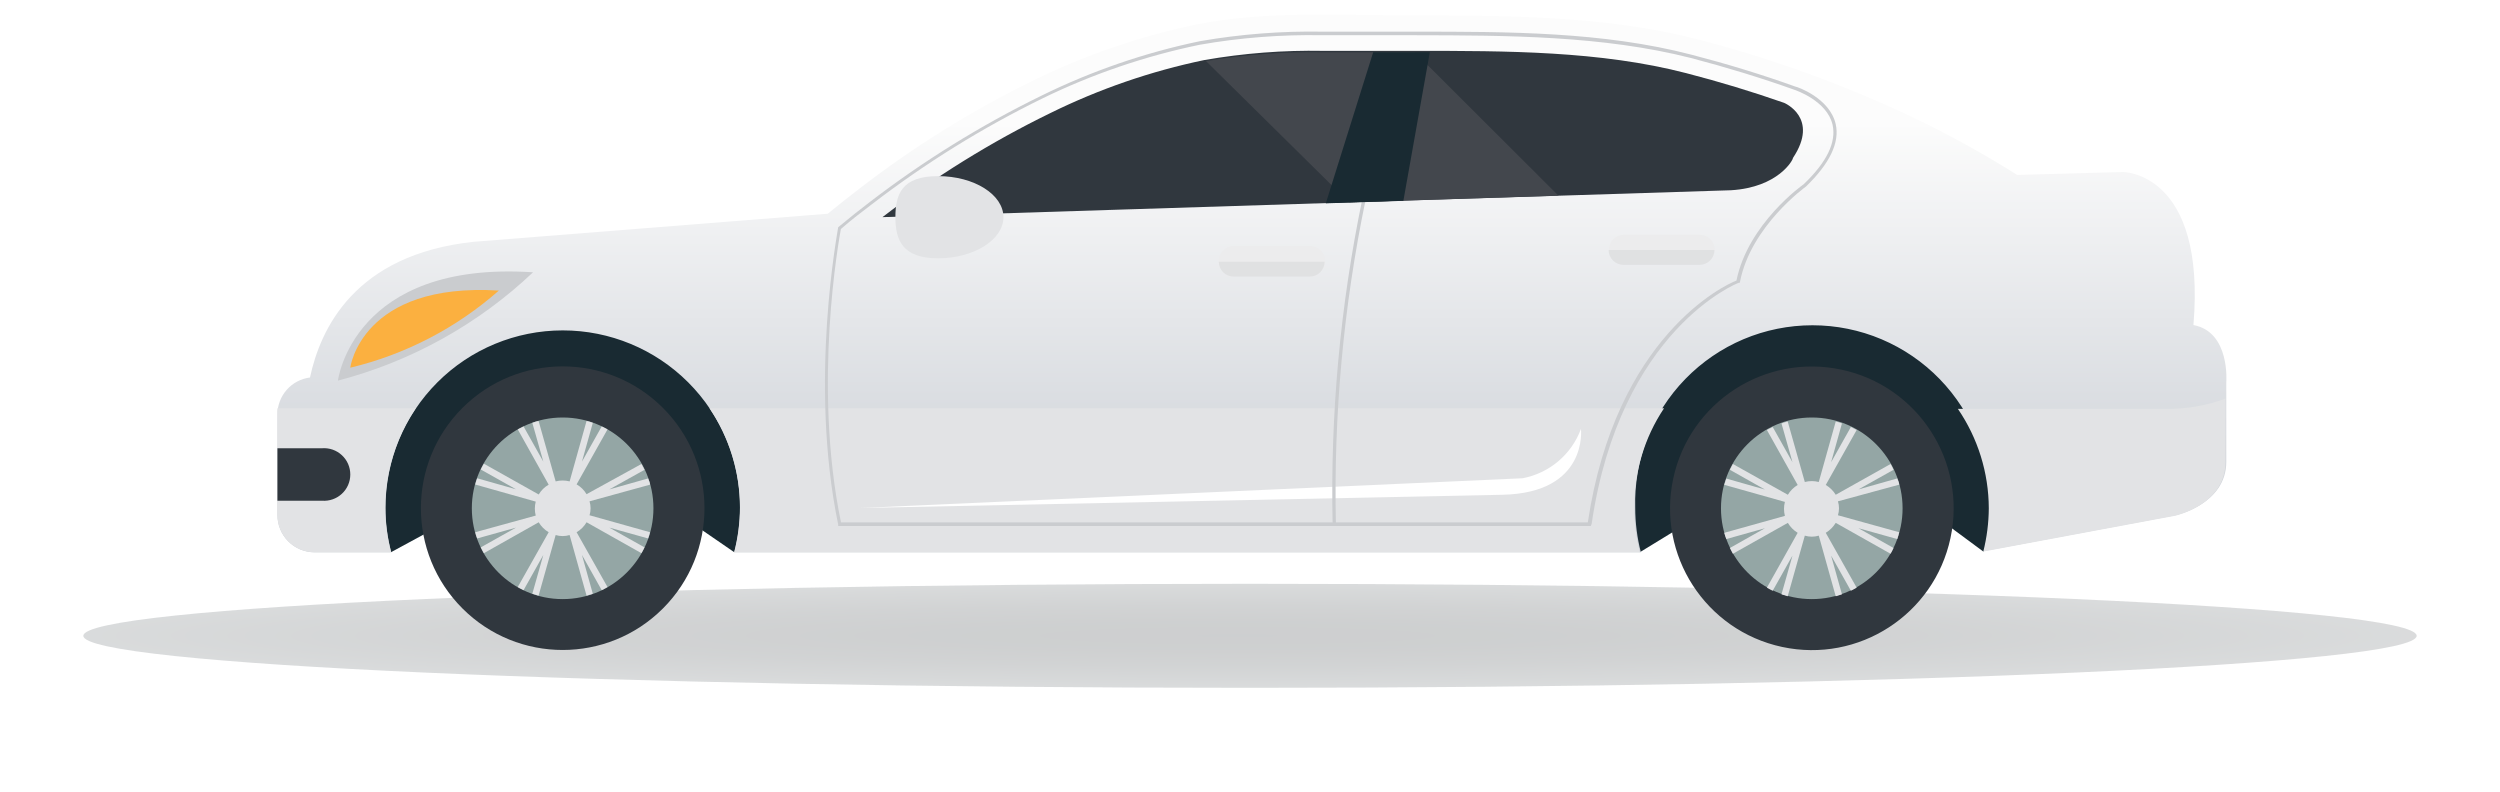 <svg width="120" height="38" viewBox="0 0 120 38" fill="none" xmlns="http://www.w3.org/2000/svg">
<g opacity="0.25" filter="url(#filter0_f)">
<path d="M60 33.016C90.928 33.016 116 31.898 116 30.519C116 29.14 90.928 28.022 60 28.022C29.072 28.022 4 29.14 4 30.519C4 31.898 29.072 33.016 60 33.016Z" fill="url(#paint0_radial)"/>
</g>
<path d="M18.774 26.503L22.22 24.634H32.521L35.239 26.503L39.676 24.384H77.093L78.719 26.503L81.986 24.505H92.537L95.198 26.474L97.937 24.256V14.332H19.459L15.764 23.086L18.774 26.503Z" fill="#192A32"/>
<path d="M105.285 15.602C105.899 8.255 101.904 8.255 101.904 8.255L96.825 8.397C95.184 7.362 93.484 6.425 91.731 5.594C88.409 4.025 84.946 2.776 81.387 1.863C76.921 0.728 72.149 0.75 67.569 0.736C64.202 0.736 60.771 0.514 57.453 1.171C54.734 1.732 52.098 2.635 49.606 3.86C46.663 5.298 43.874 7.031 41.281 9.032C40.753 9.432 40.24 9.845 39.733 10.259L22.726 11.607C17.019 12.221 15.379 15.788 14.879 18.12C14.449 18.174 14.053 18.383 13.766 18.707C13.478 19.031 13.319 19.449 13.317 19.883V24.726C13.317 25.199 13.505 25.653 13.839 25.988C14.174 26.322 14.627 26.51 15.1 26.51H18.781C18.596 25.812 18.502 25.092 18.503 24.37C18.503 22.113 19.4 19.948 20.996 18.352C22.592 16.756 24.757 15.859 27.014 15.859C29.271 15.859 31.436 16.756 33.032 18.352C34.628 19.948 35.524 22.113 35.524 24.37C35.522 25.092 35.428 25.811 35.246 26.51H78.762C78.582 25.811 78.491 25.092 78.491 24.37C78.458 23.232 78.654 22.099 79.066 21.038C79.479 19.977 80.1 19.01 80.894 18.193C81.687 17.377 82.636 16.728 83.684 16.284C84.733 15.841 85.86 15.613 86.998 15.613C88.136 15.613 89.263 15.841 90.312 16.284C91.36 16.728 92.309 17.377 93.102 18.193C93.895 19.01 94.517 19.977 94.93 21.038C95.342 22.099 95.538 23.232 95.505 24.37C95.501 25.07 95.412 25.767 95.241 26.446L104.451 24.726C104.451 24.726 106.862 24.198 106.862 22.165V18.356C106.862 18.356 107.062 15.931 105.285 15.602Z" fill="url(#paint1_linear)"/>
<path d="M16.22 18.27C16.22 18.27 16.934 12.499 25.587 13.07C22.953 15.565 19.731 17.354 16.22 18.27Z" fill="#CACCCF"/>
<path d="M16.812 17.65C16.812 17.65 17.34 13.541 23.946 13.947C21.905 15.745 19.456 17.016 16.812 17.65Z" fill="#FBB040"/>
<path d="M15.093 26.51H18.774C18.588 25.812 18.495 25.092 18.496 24.37C18.494 22.668 19.004 21.006 19.958 19.597H13.317C13.31 19.683 13.31 19.768 13.317 19.854V24.698C13.313 24.934 13.356 25.168 13.444 25.387C13.531 25.607 13.661 25.806 13.826 25.975C13.992 26.143 14.189 26.277 14.406 26.369C14.624 26.461 14.857 26.509 15.093 26.51Z" fill="#E2E3E5"/>
<path d="M95.462 24.398C95.458 25.098 95.369 25.795 95.198 26.474L104.408 24.755C104.408 24.755 106.819 24.227 106.819 22.194V19.134C105.906 19.472 104.939 19.639 103.965 19.626H93.978C94.94 21.032 95.457 22.695 95.462 24.398Z" fill="#E2E3E5"/>
<path d="M78.719 26.51C78.539 25.811 78.448 25.092 78.448 24.37C78.433 22.672 78.93 21.008 79.874 19.597H34.054C35.008 21.006 35.518 22.668 35.517 24.37C35.514 25.092 35.42 25.811 35.238 26.51H78.719Z" fill="#E2E3E5"/>
<path d="M31.822 29.205C34.479 26.547 34.479 22.238 31.822 19.58C29.164 16.922 24.855 16.922 22.197 19.58C19.539 22.238 19.539 26.547 22.197 29.205C24.855 31.863 29.164 31.863 31.822 29.205Z" fill="#30373E"/>
<path d="M27.007 28.757C29.414 28.757 31.365 26.805 31.365 24.398C31.365 21.991 29.414 20.04 27.007 20.04C24.599 20.04 22.648 21.991 22.648 24.398C22.648 26.805 24.599 28.757 27.007 28.757Z" fill="#94A6A5"/>
<path d="M31.201 25.547L28.298 24.733C28.365 24.515 28.365 24.282 28.298 24.063L31.201 23.264C31.201 23.164 31.144 23.064 31.109 22.964L29.247 23.492L30.937 22.551C30.887 22.458 30.845 22.365 30.788 22.272L28.155 23.721C28.039 23.525 27.875 23.363 27.677 23.25L29.161 20.61L28.883 20.468L27.934 22.158L28.455 20.296C28.358 20.257 28.258 20.226 28.155 20.204L27.342 23.107C27.122 23.05 26.891 23.05 26.671 23.107L25.851 20.204C25.749 20.228 25.649 20.259 25.551 20.296L26.079 22.158L25.131 20.468L24.852 20.61L26.336 23.264C26.139 23.377 25.974 23.539 25.858 23.735L23.226 22.258C23.169 22.351 23.126 22.444 23.076 22.536L24.767 23.485L22.905 22.957C22.867 23.055 22.836 23.155 22.812 23.257L25.715 24.077C25.658 24.297 25.658 24.528 25.715 24.748L22.812 25.547C22.834 25.649 22.865 25.749 22.905 25.846L24.767 25.326L23.076 26.274C23.126 26.367 23.169 26.46 23.226 26.553L25.858 25.069C25.974 25.267 26.138 25.431 26.336 25.547L24.852 28.179C24.945 28.236 25.038 28.279 25.131 28.329L26.079 26.638L25.551 28.5L25.851 28.593L26.671 25.682C26.89 25.749 27.123 25.749 27.342 25.682L28.155 28.593L28.455 28.5L27.934 26.638L28.883 28.329C28.976 28.279 29.068 28.236 29.161 28.179L27.677 25.547C27.875 25.431 28.04 25.267 28.155 25.069L30.788 26.553C30.845 26.46 30.887 26.367 30.937 26.274L29.247 25.326L31.109 25.846C31.145 25.748 31.176 25.648 31.201 25.547Z" fill="#E2E3E5"/>
<path d="M93.623 25.827C94.412 22.152 92.072 18.533 88.397 17.745C84.722 16.956 81.103 19.296 80.315 22.971C79.526 26.646 81.866 30.265 85.541 31.053C89.216 31.842 92.835 29.502 93.623 25.827Z" fill="#30373E"/>
<path d="M86.966 28.757C89.373 28.757 91.324 26.805 91.324 24.398C91.324 21.991 89.373 20.04 86.966 20.04C84.558 20.04 82.607 21.991 82.607 24.398C82.607 26.805 84.558 28.757 86.966 28.757Z" fill="#94A6A5"/>
<path d="M91.161 25.547L88.222 24.733C88.288 24.515 88.288 24.281 88.222 24.063L91.161 23.264C91.161 23.164 91.103 23.064 91.068 22.964L89.206 23.492L90.889 22.55C90.848 22.455 90.8 22.362 90.747 22.272L88.115 23.749C87.997 23.555 87.832 23.393 87.636 23.278L89.12 20.639L88.842 20.496L87.893 22.187L88.414 20.325C88.317 20.285 88.217 20.254 88.115 20.232L87.301 23.136C87.081 23.078 86.85 23.078 86.631 23.136L85.81 20.232C85.709 20.256 85.608 20.287 85.511 20.325L86.039 22.187L85.09 20.496L84.811 20.639L86.288 23.278C86.095 23.393 85.933 23.555 85.817 23.749L83.178 22.272L83.035 22.55L84.719 23.499L82.864 22.971C82.828 23.071 82.793 23.171 82.764 23.271L85.675 24.091C85.618 24.311 85.618 24.542 85.675 24.762L82.764 25.575C82.792 25.677 82.825 25.777 82.864 25.875L84.719 25.354L83.035 26.303L83.178 26.581L85.817 25.097C85.932 25.293 86.094 25.457 86.288 25.575L84.811 28.208C84.904 28.265 84.997 28.308 85.09 28.357L86.039 26.667L85.511 28.529L85.81 28.621L86.631 25.711C86.849 25.777 87.083 25.777 87.301 25.711L88.115 28.621L88.414 28.529L87.893 26.667L88.842 28.357C88.935 28.308 89.028 28.265 89.12 28.208L87.636 25.575C87.832 25.456 87.996 25.293 88.115 25.097L90.747 26.581C90.8 26.491 90.848 26.398 90.889 26.303L89.206 25.354L91.068 25.875C91.105 25.767 91.136 25.658 91.161 25.547Z" fill="#E2E3E5"/>
<path d="M41.295 24.384L73.083 22.957C73.715 22.837 74.305 22.556 74.796 22.142C75.287 21.727 75.663 21.192 75.886 20.589C75.886 20.589 76.243 23.663 72.113 23.749L41.295 24.384Z" fill="white"/>
<path d="M62.882 11.807H59.223C58.821 11.807 58.495 12.133 58.495 12.535V12.542C58.495 12.944 58.821 13.27 59.223 13.27H62.882C63.284 13.27 63.61 12.944 63.61 12.542V12.535C63.61 12.133 63.284 11.807 62.882 11.807Z" fill="#ECECED"/>
<path d="M58.502 12.563C58.502 12.753 58.577 12.934 58.711 13.068C58.845 13.202 59.026 13.277 59.215 13.277H62.868C63.057 13.277 63.239 13.202 63.372 13.068C63.506 12.934 63.581 12.753 63.581 12.563H58.502Z" fill="#E0E1E2"/>
<path d="M81.594 12.699H77.941C77.752 12.699 77.571 12.624 77.437 12.49C77.303 12.356 77.228 12.175 77.228 11.986C77.228 11.796 77.303 11.615 77.437 11.481C77.571 11.347 77.752 11.272 77.941 11.272H81.594C81.783 11.272 81.965 11.347 82.098 11.481C82.232 11.615 82.307 11.796 82.307 11.986C82.307 12.175 82.232 12.356 82.098 12.49C81.965 12.624 81.783 12.699 81.594 12.699Z" fill="#ECECED"/>
<path d="M77.214 12C77.214 12.189 77.289 12.37 77.423 12.504C77.557 12.638 77.738 12.713 77.927 12.713H81.58C81.769 12.713 81.95 12.638 82.084 12.504C82.218 12.37 82.293 12.189 82.293 12H77.214Z" fill="#E0E1E2"/>
<path d="M15.457 21.516H13.317V24.035H15.457C15.63 24.047 15.805 24.025 15.969 23.967C16.133 23.91 16.283 23.819 16.41 23.701C16.538 23.583 16.64 23.44 16.709 23.28C16.779 23.121 16.814 22.949 16.814 22.775C16.814 22.602 16.779 22.43 16.709 22.27C16.64 22.111 16.538 21.968 16.41 21.85C16.283 21.731 16.133 21.641 15.969 21.583C15.805 21.526 15.63 21.503 15.457 21.516Z" fill="#30373E"/>
<path d="M76.358 25.247H40.232V25.176C38.806 18.277 40.232 11.008 40.232 10.908C40.782 10.452 41.281 10.052 41.752 9.696C44.315 7.728 47.068 6.022 49.97 4.602C52.391 3.409 54.953 2.527 57.596 1.977C59.546 1.637 61.524 1.484 63.503 1.52C64.216 1.52 64.972 1.52 65.643 1.52H65.793H67.576H67.954C72.377 1.52 76.95 1.52 81.194 2.626C82.899 3.068 84.583 3.582 86.188 4.16C86.252 4.16 87.829 4.702 88.114 5.957C88.314 6.842 87.829 7.848 86.687 8.954C86.687 8.954 84.041 10.844 83.52 13.526V13.569H83.477C83.42 13.569 77.77 15.816 76.4 25.14L76.358 25.247ZM40.368 25.076H76.215C77.549 16.144 82.806 13.662 83.349 13.469C83.905 10.737 86.545 8.861 86.573 8.847C87.679 7.791 88.15 6.835 87.964 5.993C87.7 4.83 86.166 4.324 86.152 4.317C84.533 3.739 82.849 3.225 81.159 2.783C76.943 1.713 72.377 1.699 67.961 1.691H67.533H65.757H65.607C64.958 1.691 64.223 1.691 63.467 1.691C61.497 1.655 59.529 1.808 57.589 2.148C54.98 2.687 52.45 3.549 50.055 4.716C47.157 6.132 44.409 7.836 41.852 9.803C41.388 10.159 40.903 10.516 40.361 10.994C40.275 11.493 38.998 18.449 40.368 25.076Z" fill="#CACCCF"/>
<path d="M63.966 25.147C63.85 19.91 64.329 14.676 65.393 9.546L65.55 9.589C64.488 14.702 64.009 19.919 64.123 25.14L63.966 25.147Z" fill="#CACCCF"/>
<path d="M83.085 9.132L42.358 10.423C44.868 8.491 47.566 6.818 50.412 5.43C52.759 4.273 55.242 3.417 57.803 2.883C59.687 2.554 61.598 2.406 63.51 2.441C64.223 2.441 64.937 2.441 65.614 2.441H67.555H67.94C72.306 2.441 76.814 2.441 80.938 3.511C82.536 3.924 84.103 4.4 85.639 4.937C85.639 4.937 87.351 5.651 86.06 7.584C86.081 7.655 85.368 8.996 83.085 9.132Z" fill="#30373E"/>
<path d="M48.165 10.423C48.165 11.515 46.739 12.399 45.026 12.399C43.314 12.399 42.979 11.522 42.979 10.423C42.979 9.325 43.286 8.454 45.026 8.454C46.767 8.454 48.165 9.346 48.165 10.423Z" fill="#E2E3E5"/>
<path d="M67.912 2.512H67.534H65.593C64.88 2.512 64.166 2.512 63.489 2.512C61.613 2.48 59.738 2.621 57.889 2.933L64.751 9.71L74.803 9.389L67.912 2.512Z" fill="#43474D"/>
<path d="M63.638 9.76L67.362 9.639L68.632 2.505H67.533H65.914L63.638 9.76Z" fill="#192A32"/>
<defs>
<filter id="filter0_f" x="0" y="24.022" width="120" height="12.994" filterUnits="userSpaceOnUse" color-interpolation-filters="sRGB">
<feFlood flood-opacity="0" result="BackgroundImageFix"/>
<feBlend mode="normal" in="SourceGraphic" in2="BackgroundImageFix" result="shape"/>
<feGaussianBlur stdDeviation="2" result="effect1_foregroundBlur"/>
</filter>
<radialGradient id="paint0_radial" cx="0" cy="0" r="1" gradientUnits="userSpaceOnUse" gradientTransform="translate(59.408 30.514) scale(56.005 2.495)">
<stop stop-color="#393F42"/>
<stop offset="0.27" stop-color="#3D4346"/>
<stop offset="0.57" stop-color="#4A5053"/>
<stop offset="0.87" stop-color="#5F6669"/>
<stop offset="1" stop-color="#6A7174"/>
</radialGradient>
<linearGradient id="paint1_linear" x1="60.093" y1="5.894" x2="60.093" y2="105.373" gradientUnits="userSpaceOnUse">
<stop stop-color="#FCFCFC"/>
<stop offset="1" stop-color="#031838"/>
</linearGradient>
</defs>
</svg>
